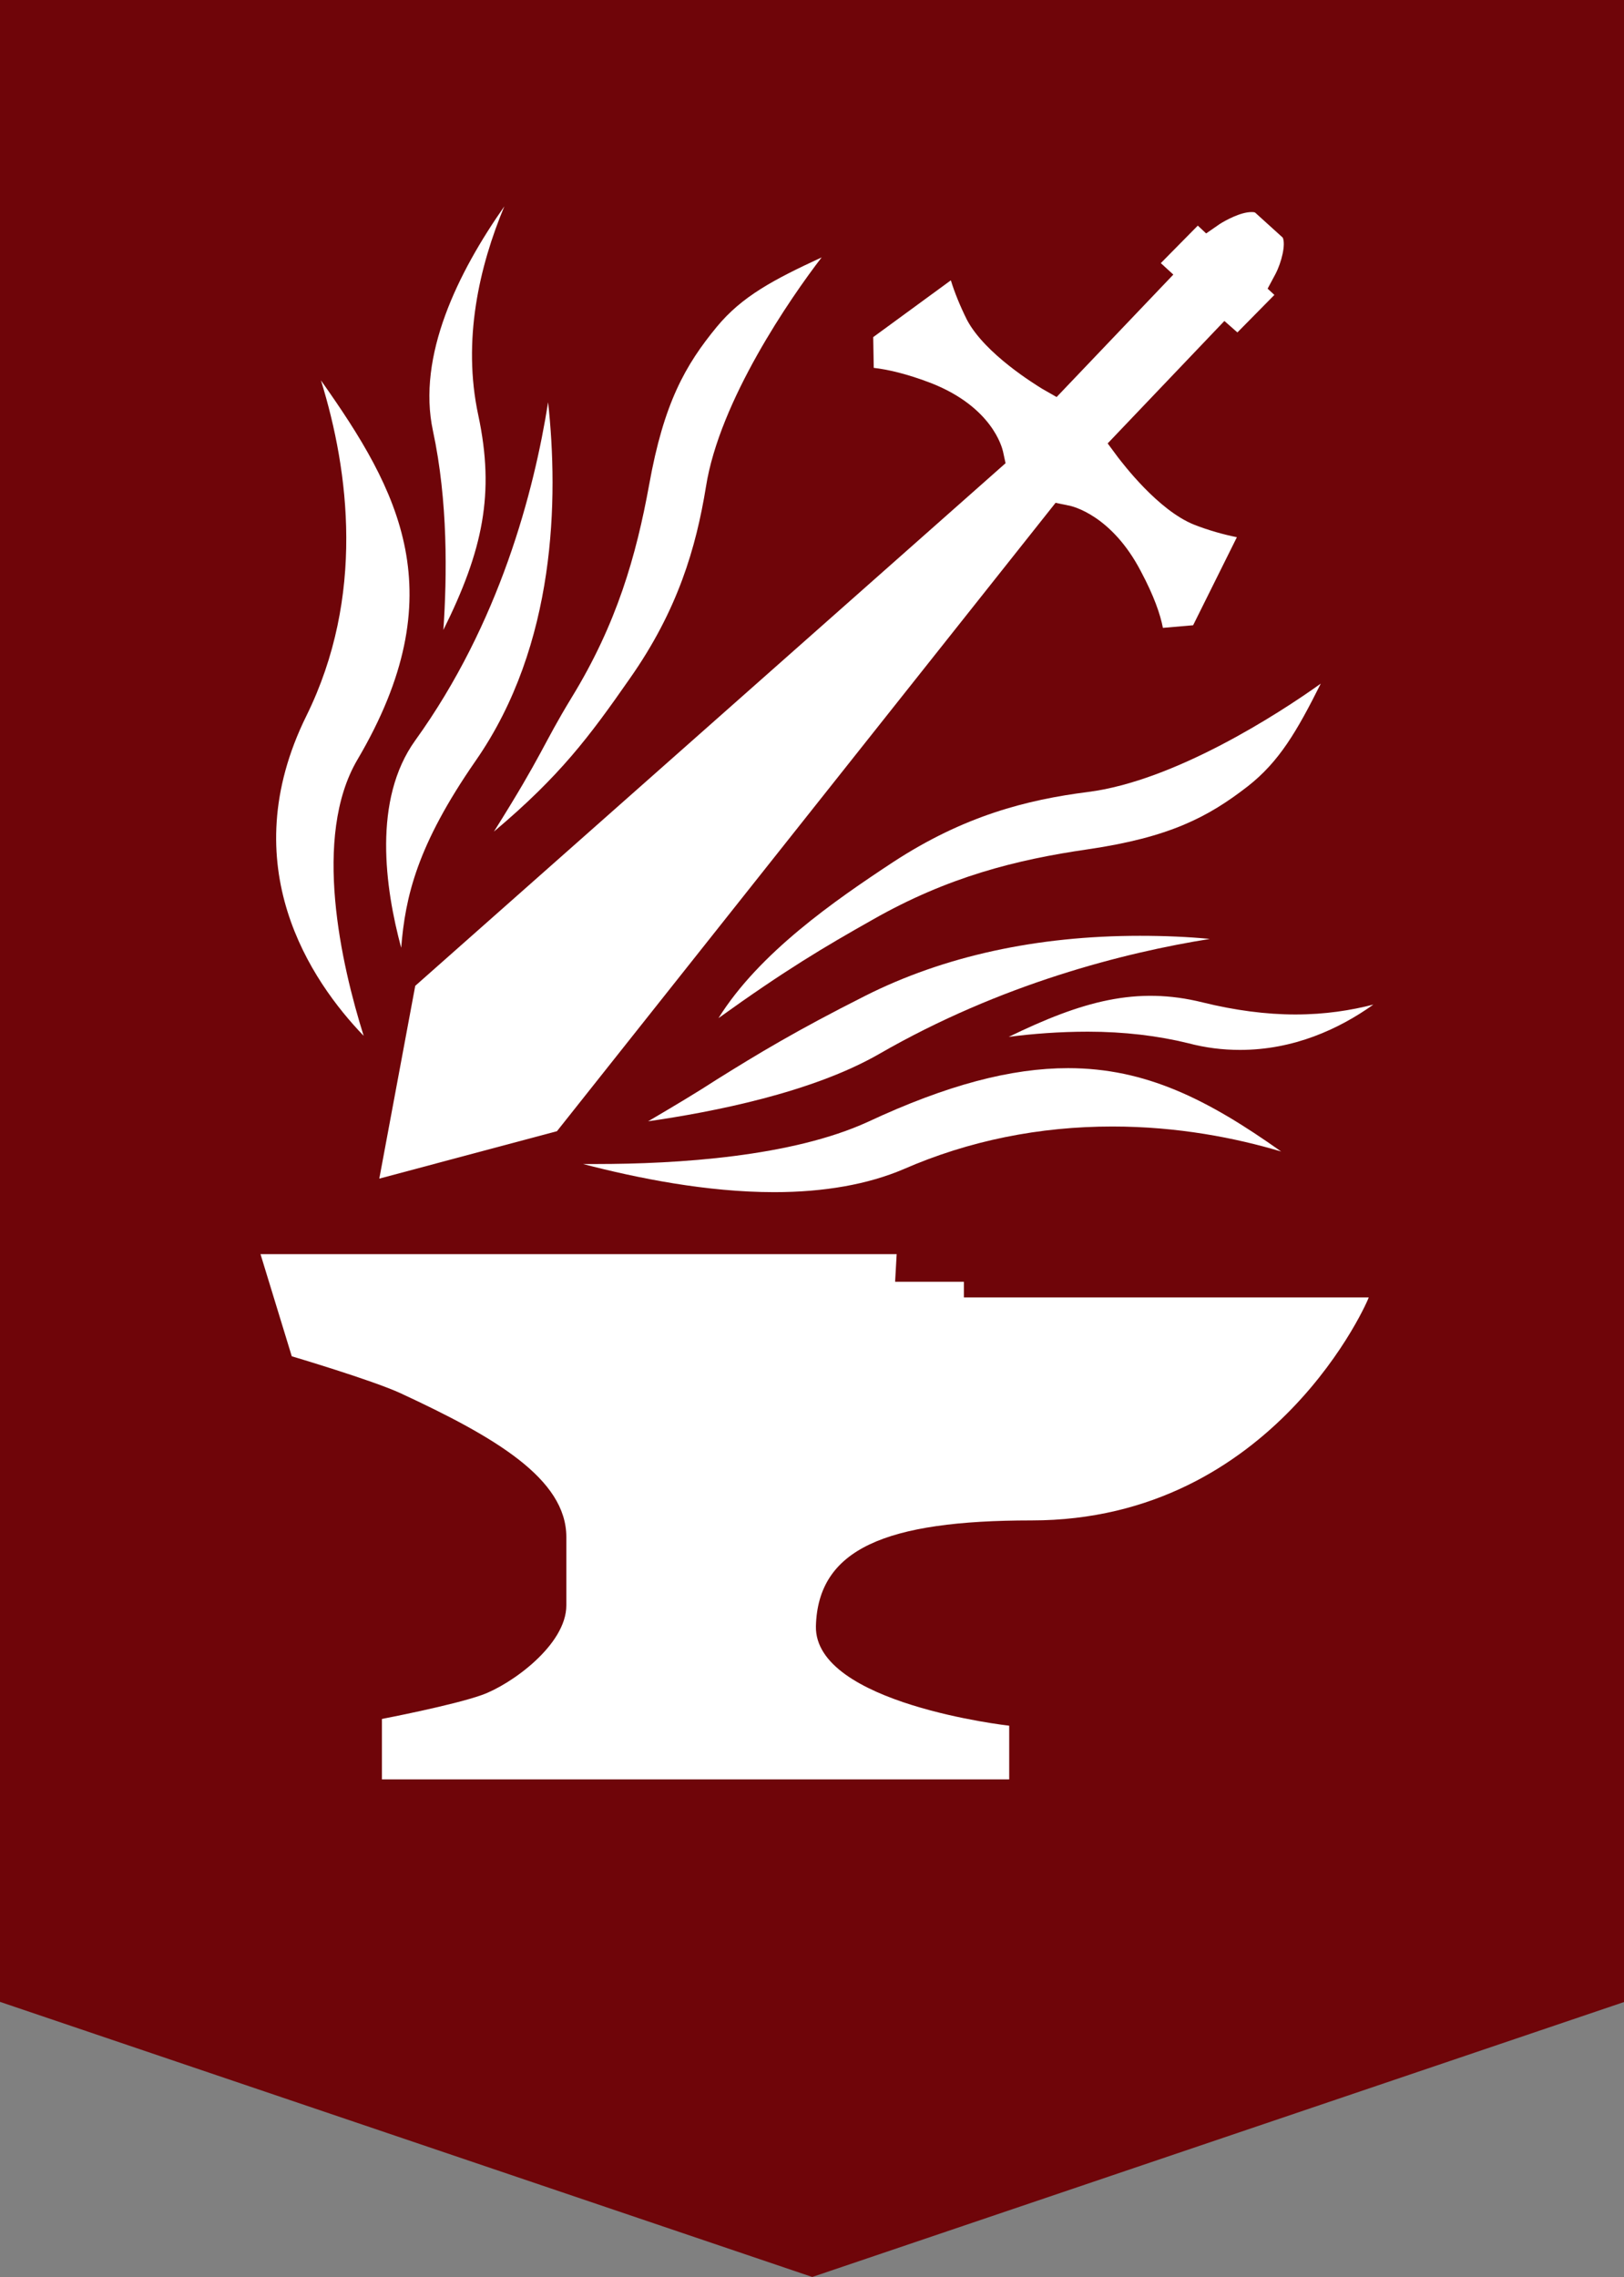 <?xml version="1.0" encoding="utf-8"?>
<!-- Generator: Adobe Illustrator 22.0.1, SVG Export Plug-In . SVG Version: 6.00 Build 0)  -->
<svg version="1.1" id="Layer_4" xmlns="http://www.w3.org/2000/svg" xmlns:xlink="http://www.w3.org/1999/xlink" x="0px" y="0px"
	 viewBox="0 0 311.7 437" style="enable-background:new 0 0 311.7 437;" xml:space="preserve">
<rect x="0" y="0" width="311.7" height="437" fill="#808080" stroke="none"/>
<style type="text/css">
	.st0{fill:url(#SVGID_1_);}
	.st1{fill:#FFFFFF;}
</style>
<g>
	<g>
		<linearGradient id="SVGID_1_" gradientUnits="userSpaceOnUse" x1="4.552416e-05" y1="218.493" x2="311.717" y2="218.493">
			<stop  offset="0" style="stop-color:#6F0509"/>
			<stop  offset="0.478" style="stop-color:#6F0509"/>
			<stop  offset="1" style="stop-color:#6F0509"/>
		</linearGradient>
		<path class="st0" d="M0,0v384.2L155.9,437l155.9-52.8V0H0z"/>
	</g>
	<path class="st1" d="M124.4,215.2c5.1-3,9.3-5.5,13.3-8.1c7.7-4.8,15.1-9.3,28.4-16c15.1-7.6,32.9-11.5,52.7-11.5
		c4.8,0,9.3,0.2,13.4,0.6c-16.3,2.6-40.1,8.6-63.5,22.1C155.8,209.7,136.9,213.4,124.4,215.2z"/>
	<path class="st1" d="M205,205c14.9,0,26.8,6,40.9,16c-8.7-2.6-19.8-4.8-32.4-4.8c-14,0-27.5,2.7-40.1,8.2
		c-6.8,2.9-15.2,4.4-24.8,4.4c-13,0-26.3-2.7-36.7-5.4c0.8,0,1.7,0,2.5,0c0,0,0,0,0,0c15.7,0,37.6-1.4,52.2-8.1
		C181.8,208.2,194.1,205,205,205z"/>
	<path class="st1" d="M208.8,163c-13.8,2-26.9,5.3-41.3,13.5c-9.4,5.3-16.8,9.7-29.6,18.9c7.8-12.5,22.2-22.5,33.6-30
		c13.5-8.8,25.5-11.9,37.3-13.4c16.6-2.1,36.6-15,44.7-20.8c-4.6,9.2-8,15-14,19.7C231.9,156.8,224.5,160.7,208.8,163z"/>
	<path class="st1" d="M182.5,53.8c0.7,2.3,1.8,5,3.1,7.6c3.5,6.6,13.3,12.5,14.4,13.2l2.8,1.6l22.4-23.5l-2.4-2.2l7.1-7.2l1.6,1.5
		l2.6-1.8c1.1-0.7,4-2.3,6.1-2.3c0.2,0,0.5,0,0.7,0.1l5.3,4.8c0.6,1.3-0.2,4.7-1.4,7l-1.5,2.8l1.3,1.2l-7.1,7.2l-2.5-2.2l-22.4,23.5
		l2,2.7c0.8,1,7.6,10.1,14.6,12.9c2.8,1.1,5.7,1.9,8.2,2.4L229,120l-5.8,0.5c-0.5-2.6-1.7-6.1-4.2-10.8
		C213.4,98.9,205.8,97.1,205,97l-2.4-0.5l-95.7,120.6l-34.1,9.1l6.9-37L193,88.9l-0.5-2.3c-0.2-0.8-2.1-8.4-13.6-13
		c-4.9-1.9-8.6-2.7-11.2-3l-0.1-5.9L182.5,53.8z"/>
	<path class="st1" d="M124.6,93c2.8-15.6,6.9-22.9,13-30.3c4.8-5.8,10.8-9,20.1-13.3c-6,7.8-19.6,27.5-22.2,44
		c-1.9,11.7-5.4,23.7-14.6,36.8c-7.8,11.2-13.4,18.7-26.1,29.4c9.5-15.1,9.3-16.5,14.9-25.7C118.4,119.7,122.1,106.7,124.6,93z"/>
	<path class="st1" d="M96.8,39.6c-4.8,11.5-8.1,25.7-5,40.1c3.2,15,0.9,25.9-6.7,41.2c0.7-10.3,0.9-24.7-2-38.2
		C80,68.3,87.9,52.3,96.8,39.6z"/>
	<path class="st1" d="M105.2,77.2c2,18.4,1.6,46.5-13.9,68.8c-11.3,16.3-13.5,26.1-14.3,35.9c-3.1-11.5-5.5-28.4,2.7-39.8
		C95.9,119.6,102.5,94.3,105.2,77.2z"/>
	<path class="st1" d="M58.8,137.4c11.3-22.9,8.2-47,2.8-64.4c15,21.2,25.8,40.9,7,72.8c-8.7,14.8-3.1,39.3,1.2,53
		C59.7,188.3,44.6,166.2,58.8,137.4z"/>
	<path class="st1" d="M198,291.8c-28.1,0-41,5.5-41.4,20.3c-0.3,14.9,37.1,19.1,37.1,19.1v10.3H73.3v-11.6c0,0,13.6-2.6,19.2-4.6
		s16.2-9.6,16.2-17.2s0-1.9,0-13.1c0-11.2-13.7-19.2-31.8-27.6c-5.4-2.5-20.9-7.1-20.9-7.1l-6-19.6h122.1l-0.3,5.3h13.2v3h77.7
		C262.9,248.9,244.7,291.8,198,291.8z"/>
	<path class="st1" d="M238,201.5c-3.3,0-6.6-0.4-10-1.3c-5.7-1.4-12.2-2.2-19.2-2.2c-5.4,0-10.6,0.4-15.2,1
		c14-6.8,24.5-9.8,37.3-6.6c6.1,1.5,12.1,2.3,17.7,2.3c5.8,0,10.7-0.8,15-1.9C257,197.5,248.3,201.5,238,201.5z"/>
</g>
</svg>
